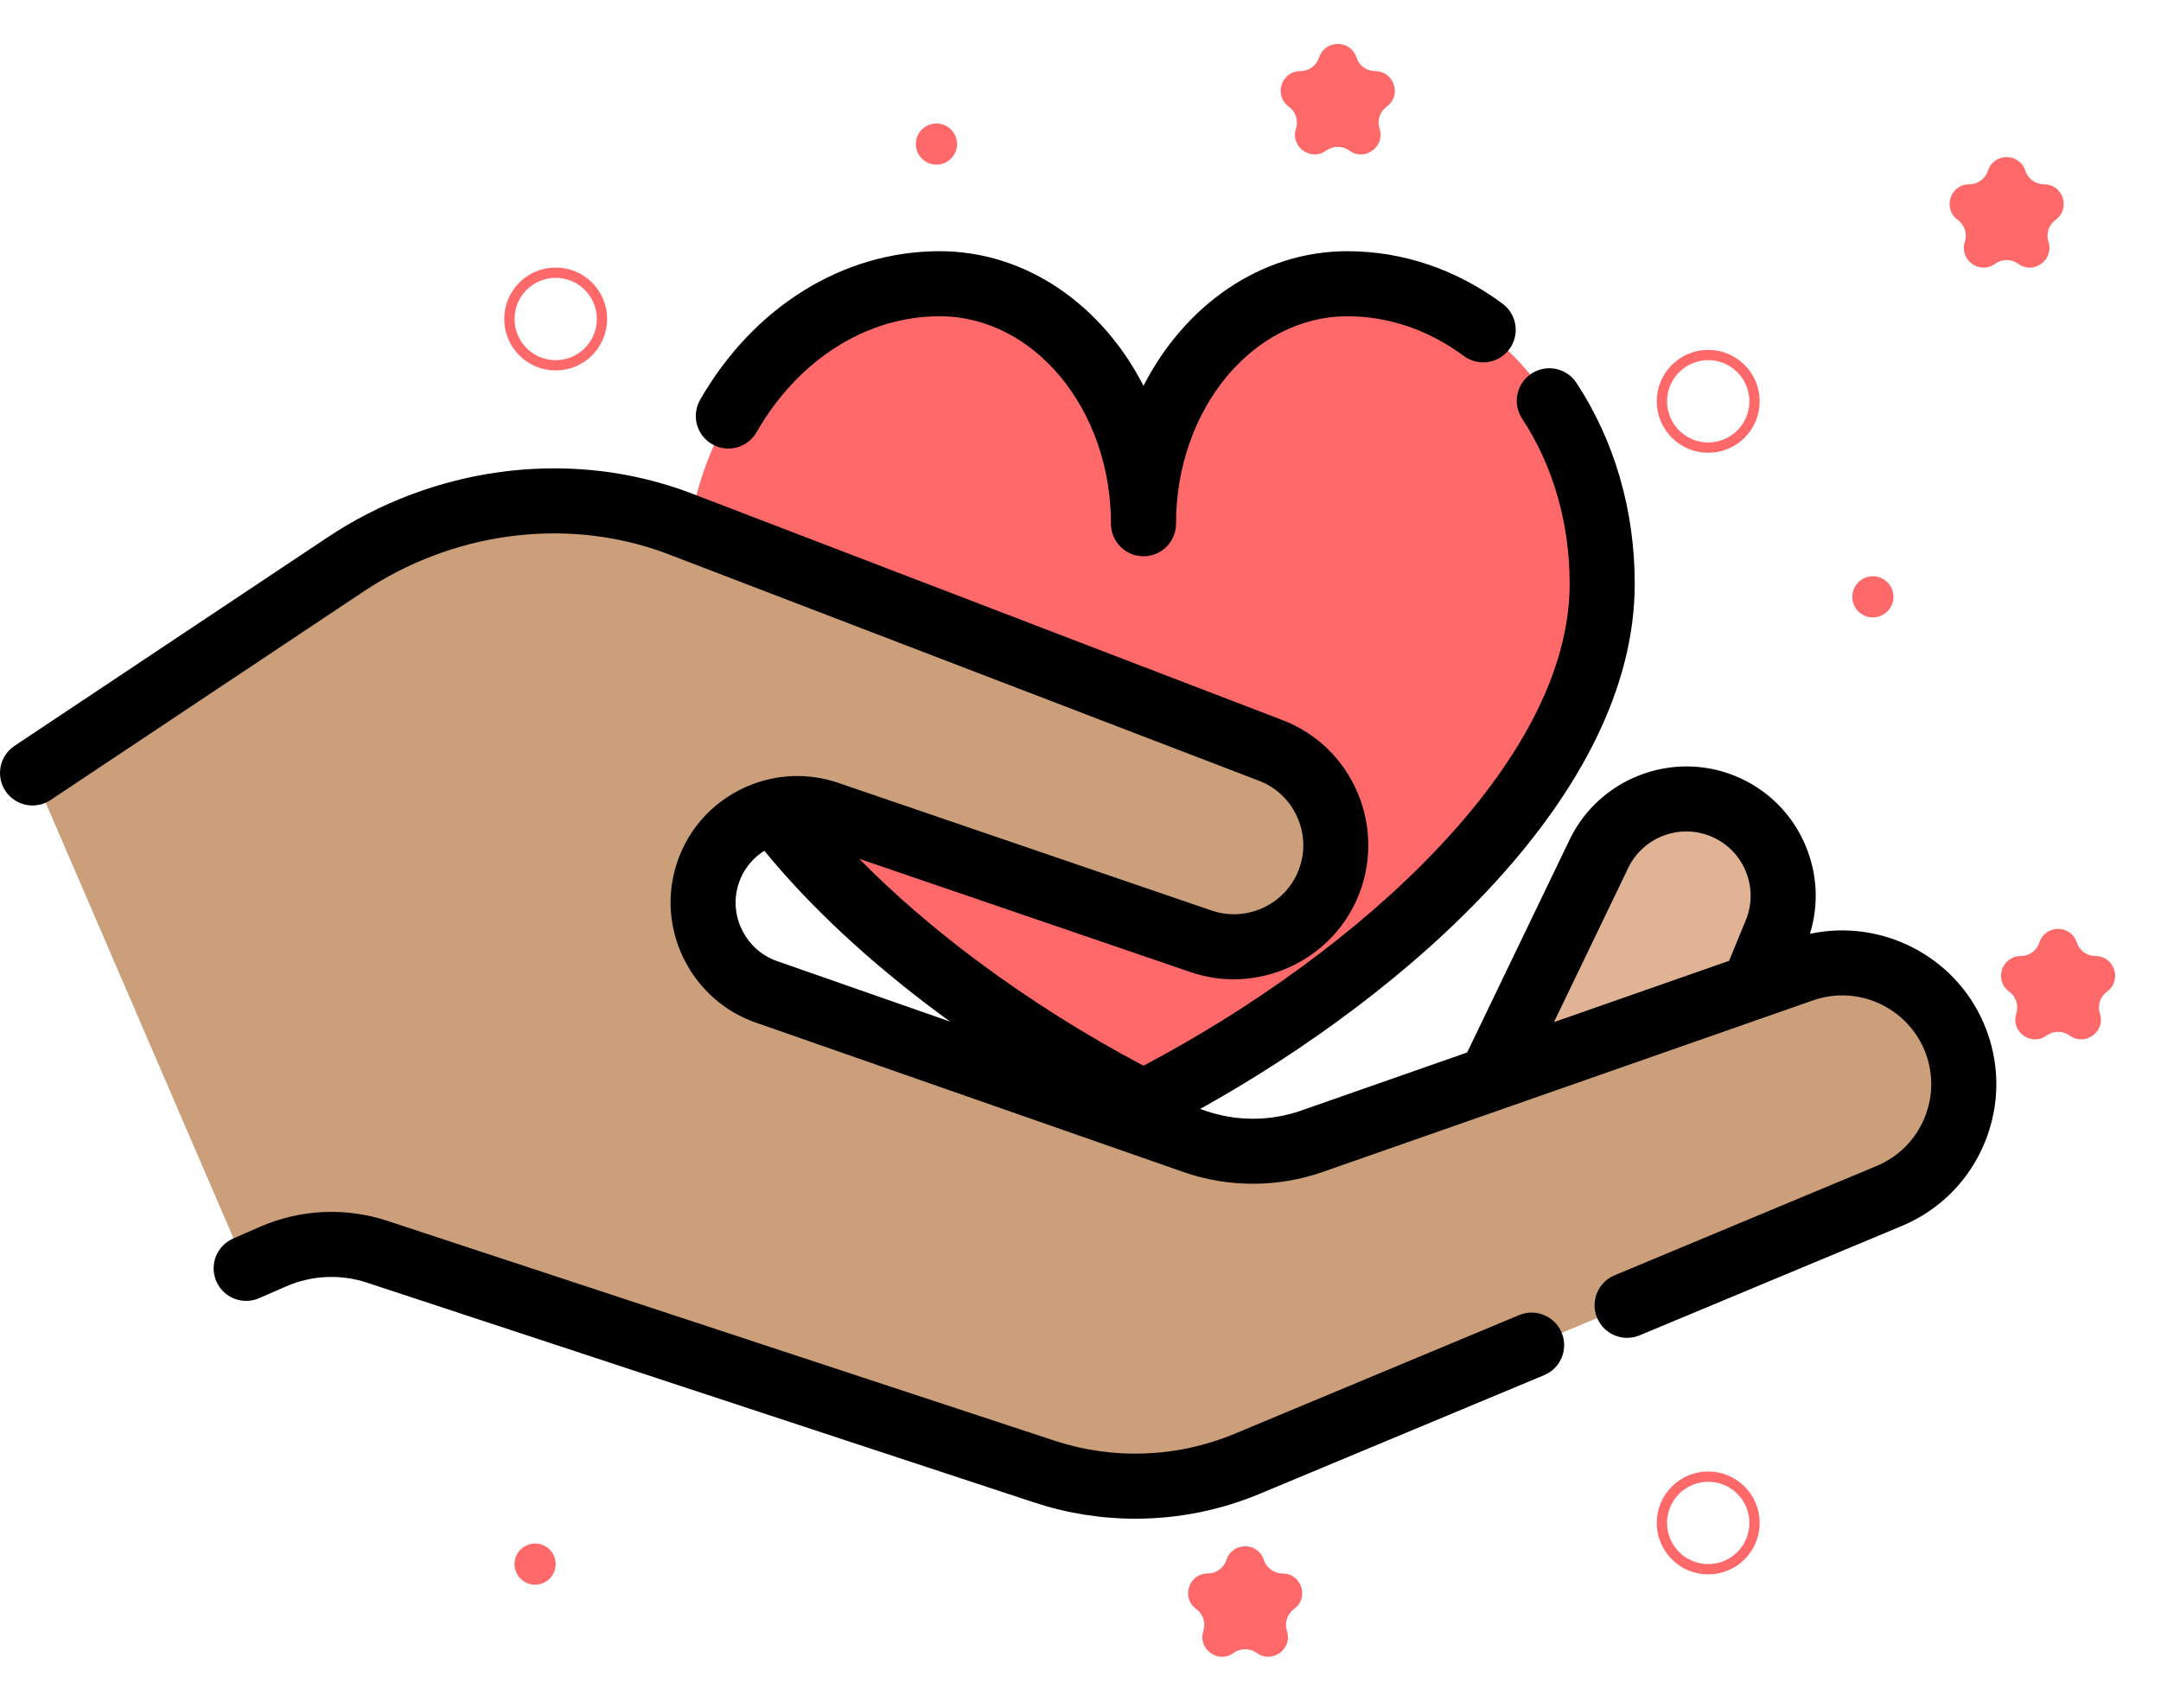 <svg width="210" height="166" viewBox="0 0 210 166" fill="none" xmlns="http://www.w3.org/2000/svg">
<path d="M93.114 95.92C78.667 85.172 66.583 71.067 66.583 56.739C66.583 40.637 77.672 27.582 91.348 27.582C102.287 27.582 111.157 38.028 111.157 50.908C111.157 38.028 120.028 27.582 130.966 27.582C138.962 27.582 146.066 32.037 150.593 38.959C153.823 43.883 155.732 50.049 155.732 56.74C155.732 76.867 131.873 96.549 111.157 107.138C105.183 104.09 98.954 100.28 93.114 95.92Z" fill="#FF6969"/>
<path d="M144.887 104.842L155.415 82.982C157.562 78.52 162.79 76.49 167.374 78.312C167.397 78.321 167.42 78.33 167.443 78.339C172.278 80.301 174.592 85.822 172.608 90.648L170.448 95.898" fill="#E0B394"/>
<path d="M3.197 75.126L33.609 54.866C42.873 48.693 54.511 46.909 65.03 50.523C65.457 50.669 65.885 50.822 66.303 50.988L123.502 72.929C126.1 73.919 128.021 75.887 129.034 78.237C130.079 80.659 130.165 83.485 129.02 86.099C126.964 90.812 121.634 93.16 116.768 91.492L80.479 79.082C78.23 78.312 75.9 78.472 73.892 79.338C71.406 80.41 69.412 82.562 68.66 85.403C67.436 90.027 69.98 94.809 74.497 96.391L116.085 110.925C119.785 112.218 123.812 112.213 127.504 110.925L175.185 94.241C181.033 92.192 187.455 95.022 189.9 100.691C189.913 100.72 189.925 100.748 189.937 100.777C192.48 106.792 189.642 113.725 183.615 116.24L121.244 142.257C114.974 144.876 107.969 145.143 101.52 143.017L36.701 121.659C33.373 120.561 29.746 120.73 26.529 122.143L23.957 123.269" fill="#CA9F79"/>
<path d="M69.204 43.17C70.719 44.039 72.651 43.516 73.52 42.002C77.568 34.946 84.22 30.734 91.313 30.734C100.492 30.734 107.961 39.78 107.961 50.898C107.961 52.644 109.376 54.059 111.122 54.059C112.869 54.059 114.284 52.644 114.284 50.898C114.284 39.779 121.752 30.734 130.932 30.734C134.939 30.734 138.851 32.068 142.246 34.592C143.647 35.633 145.628 35.342 146.669 33.94C147.711 32.539 147.419 30.559 146.018 29.517C141.524 26.177 136.307 24.411 130.931 24.411C122.502 24.411 115.118 29.673 111.122 37.499C107.126 29.673 99.743 24.411 91.313 24.411C81.927 24.411 73.226 29.81 68.035 38.854C67.166 40.369 67.69 42.301 69.204 43.17Z" fill="black"/>
<path d="M147.622 127.803L119.988 139.33C114.424 141.654 108.205 141.894 102.472 140.004L37.656 118.647C33.575 117.301 29.159 117.51 25.226 119.237L22.654 120.362C21.054 121.063 20.326 122.927 21.026 124.526C21.726 126.126 23.591 126.855 25.19 126.154L27.765 125.028C30.268 123.928 33.078 123.794 35.676 124.652L100.494 146.009C103.693 147.064 107.013 147.589 110.329 147.589C114.45 147.589 118.563 146.778 122.424 145.165L150.057 133.638C151.668 132.966 152.43 131.115 151.757 129.504C151.085 127.892 149.234 127.131 147.622 127.803Z" fill="black"/>
<path d="M192.813 99.536C192.809 99.529 192.794 99.492 192.791 99.485L192.767 99.429C189.922 92.832 182.754 89.267 175.886 90.749C176.756 87.934 176.615 84.932 175.46 82.182C174.155 79.075 171.718 76.667 168.596 75.401C168.589 75.398 168.513 75.368 168.506 75.365C162.397 72.937 155.38 75.677 152.531 81.601L142.572 102.281L126.428 107.93C123.414 108.982 120.099 108.982 117.093 107.93L116.631 107.769C136.961 96.441 158.859 77.166 158.859 56.729C158.859 49.605 156.902 42.857 153.201 37.215C152.244 35.755 150.283 35.348 148.824 36.305C147.363 37.263 146.956 39.223 147.914 40.683C150.938 45.292 152.535 50.841 152.535 56.729C152.535 74.07 131.969 92.559 111.121 103.566C105.529 100.616 99.974 97.113 94.966 93.374C90.693 90.195 86.826 86.845 83.497 83.457L115.707 94.472C122.083 96.658 129.187 93.531 131.881 87.356C133.321 84.069 133.329 80.285 131.902 76.975C130.497 73.716 127.901 71.227 124.599 69.967L67.436 48.04C67.024 47.877 66.574 47.712 66.022 47.523C54.807 43.67 42.021 45.428 31.821 52.225L1.409 72.485C-0.044 73.453 -0.437 75.416 0.531 76.869C1.499 78.322 3.462 78.715 4.915 77.747L35.327 57.487C43.897 51.776 54.604 50.287 63.972 53.504C64.428 53.661 64.788 53.792 65.136 53.929L122.34 75.872C124.038 76.52 125.372 77.801 126.096 79.478C126.842 81.209 126.84 83.106 126.087 84.823C124.699 88.005 121.039 89.615 117.755 88.489L81.467 76.08C78.567 75.088 75.42 75.21 72.604 76.424C69.105 77.934 66.54 80.907 65.569 84.584C63.935 90.757 67.382 97.25 73.418 99.365L115.006 113.898C119.356 115.419 124.152 115.419 128.513 113.898L176.194 97.214C180.449 95.724 185.177 97.796 186.974 101.962L186.989 101.997C187.888 104.123 187.903 106.472 187.03 108.61C186.155 110.75 184.497 112.421 182.362 113.311L156.901 123.932C155.29 124.604 154.528 126.455 155.201 128.066C155.707 129.28 156.882 130.012 158.12 130.012C158.525 130.012 158.937 129.933 159.336 129.767L184.797 119.147C188.496 117.603 191.368 114.711 192.884 111.001C194.396 107.295 194.372 103.223 192.813 99.536ZM71.681 86.202C72.073 84.721 73.002 83.481 74.277 82.679C78.722 88.1 84.399 93.394 91.188 98.444C91.563 98.725 91.949 99 92.33 99.278L75.506 93.398C72.566 92.368 70.885 89.207 71.681 86.202ZM158.228 84.343C159.645 81.397 163.134 80.033 166.17 81.24C166.174 81.242 166.214 81.258 166.218 81.259C167.77 81.889 168.981 83.086 169.63 84.63C170.28 86.177 170.286 87.884 169.648 89.436L168.028 93.374L151.011 99.328L158.228 84.343Z" fill="black"/>
<circle cx="166" cy="148" r="4.5" stroke="#FF6969"/>
<circle cx="166" cy="39" r="4.5" stroke="#FF6969"/>
<circle cx="54" cy="31" r="4.5" stroke="#FF6969"/>
<circle cx="182" cy="58" r="2" fill="#FF6969"/>
<circle cx="52" cy="152" r="2" fill="#FF6969"/>
<circle cx="91" cy="14" r="2" fill="#FF6969"/>
<path d="M119.184 151.59C119.755 149.831 122.245 149.831 122.816 151.59V151.59C123.072 152.377 123.805 152.91 124.633 152.91V152.91C126.483 152.91 127.252 155.277 125.755 156.365V156.365C125.086 156.851 124.806 157.713 125.061 158.5V158.5C125.633 160.26 123.619 161.723 122.122 160.635V160.635C121.453 160.149 120.547 160.149 119.877 160.635V160.635C118.381 161.723 116.367 160.26 116.938 158.5V158.5C117.194 157.713 116.914 156.851 116.245 156.365V156.365C114.748 155.277 115.517 152.91 117.367 152.91V152.91C118.195 152.91 118.928 152.377 119.184 151.59V151.59Z" fill="#FF6969"/>
<path d="M128.184 5.59C128.755 3.831 131.245 3.831 131.816 5.59V5.59C132.072 6.377 132.805 6.91 133.633 6.91V6.91C135.483 6.91 136.252 9.277 134.755 10.365V10.365C134.086 10.851 133.806 11.713 134.061 12.5V12.5C134.633 14.259 132.619 15.723 131.122 14.635V14.635C130.453 14.149 129.547 14.149 128.877 14.635V14.635C127.381 15.723 125.367 14.259 125.938 12.5V12.5C126.194 11.713 125.914 10.851 125.245 10.365V10.365C123.748 9.277 124.517 6.91 126.367 6.91V6.91C127.195 6.91 127.928 6.377 128.184 5.59V5.59Z" fill="#FF6969"/>
<path d="M193.184 16.59C193.755 14.831 196.245 14.831 196.816 16.59V16.59C197.072 17.377 197.805 17.91 198.633 17.91V17.91C200.483 17.91 201.252 20.277 199.755 21.365V21.365C199.086 21.851 198.806 22.713 199.061 23.5V23.5C199.633 25.259 197.619 26.723 196.123 25.635V25.635C195.453 25.149 194.547 25.149 193.877 25.635V25.635C192.381 26.723 190.367 25.259 190.939 23.5V23.5C191.194 22.713 190.914 21.851 190.245 21.365V21.365C188.748 20.277 189.517 17.91 191.367 17.91V17.91C192.195 17.91 192.928 17.377 193.184 16.59V16.59Z" fill="#FF6969"/>
<path d="M198.184 91.59C198.755 89.831 201.245 89.831 201.816 91.59V91.59C202.072 92.377 202.805 92.91 203.633 92.91V92.91C205.483 92.91 206.252 95.277 204.755 96.365V96.365C204.086 96.851 203.806 97.713 204.061 98.5V98.5C204.633 100.26 202.619 101.723 201.122 100.635V100.635C200.453 100.149 199.547 100.149 198.877 100.635V100.635C197.381 101.723 195.367 100.26 195.938 98.5V98.5C196.194 97.713 195.914 96.851 195.245 96.365V96.365C193.748 95.277 194.517 92.91 196.367 92.91V92.91C197.195 92.91 197.928 92.377 198.184 91.59V91.59Z" fill="#FF6969"/>
</svg>
